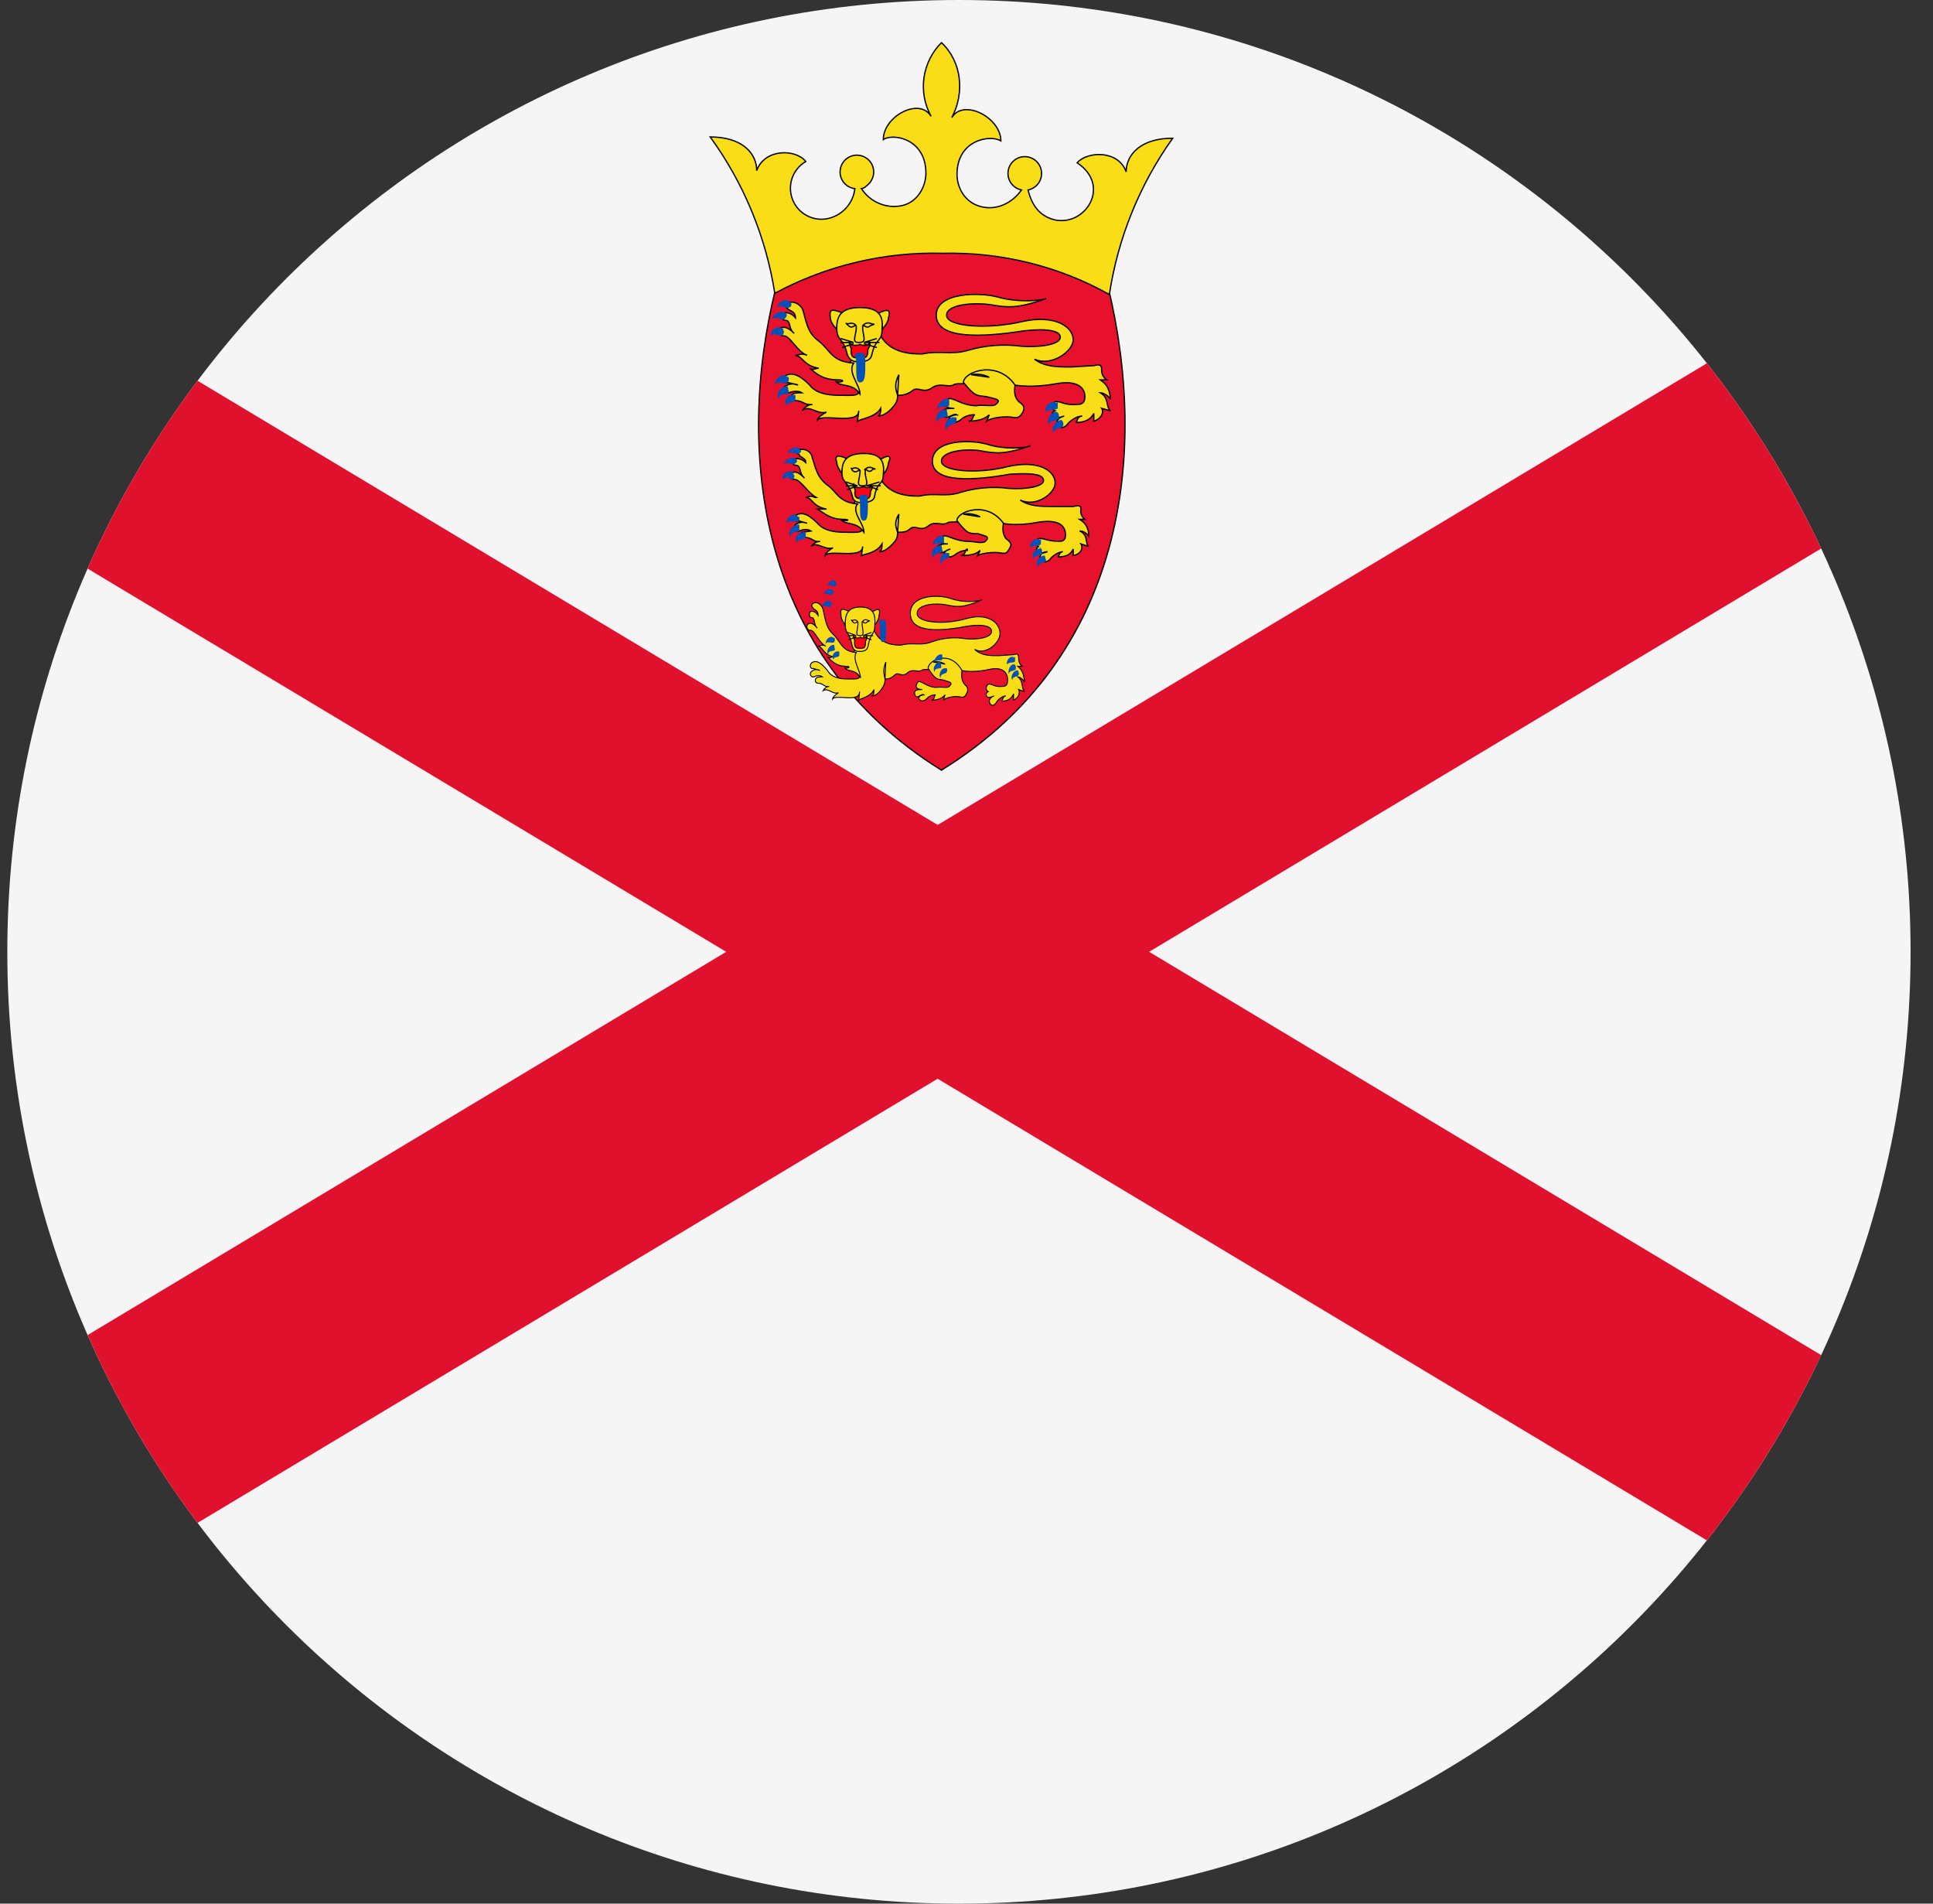 <svg width="65" height="64" viewBox="0 0 65 64" fill="none" xmlns="http://www.w3.org/2000/svg">
<rect x="0" y="0" width="65" height="64" fill="#333333" stroke="none"/>
<g id="Rounded=Jersey (JE)">
<g clip-path="url(#clip0_2909_185372)">
<g id="Group">
<path id="Vector" d="M-21.804 0H84.863V64H-21.804V0Z" fill="#F5F5F5"/>
<path id="Vector_2" fill-rule="evenodd" clip-rule="evenodd" d="M-21.804 0V4.267L24.419 32L-21.804 59.733V64H-14.693L31.53 36.267L77.752 64H84.863V59.733L38.641 32L84.863 4.267V0H77.752L31.53 27.733L-14.693 0H-21.804Z" fill="#DF112D"/>
<g id="Group_2">
<path id="Vector_3" d="M37.261 9.643C38.609 15.204 37.869 22.066 31.657 25.892C25.489 22.066 24.706 15.204 26.097 9.643C27.576 8.341 34.178 7.516 37.261 9.643V9.643Z" fill="#E8112D" stroke="black" stroke-width="0.043"/>
<path id="Vector_4" d="M31.701 8.516C33.656 8.469 35.612 8.949 37.304 9.902C37.59 8.007 38.32 6.207 39.434 4.647C38.346 4.647 37.869 5.212 37.869 5.778C37.61 5.038 36.565 5.081 36.22 5.472C37.393 6.254 36.479 7.644 35.437 7.385C34.957 7.253 34.698 6.908 34.57 6.386C34.708 6.358 34.83 6.281 34.914 6.168C34.997 6.055 35.036 5.916 35.022 5.776C35.008 5.636 34.943 5.507 34.839 5.412C34.735 5.318 34.6 5.266 34.46 5.266C34.319 5.266 34.184 5.318 34.08 5.412C33.976 5.507 33.911 5.636 33.897 5.776C33.883 5.916 33.922 6.055 34.006 6.168C34.089 6.281 34.212 6.358 34.349 6.386C34.047 6.82 33.525 7.079 33.005 6.951C32.437 6.82 32.181 6.297 32.181 5.863C32.181 4.69 33.308 4.519 33.656 4.736C33.656 3.954 32.397 3.3 32.006 3.954C32.44 3.129 32.351 2.084 31.658 1.433C31.339 1.752 31.133 2.167 31.07 2.614C31.007 3.061 31.091 3.516 31.309 3.911C30.918 3.257 29.702 3.911 29.702 4.693C30.008 4.473 31.135 4.647 31.135 5.82C31.135 6.254 30.876 6.777 30.353 6.908C30.091 6.968 29.818 6.945 29.57 6.843C29.322 6.741 29.111 6.565 28.966 6.34C29.052 6.34 29.137 6.254 29.226 6.169C29.313 6.076 29.366 5.957 29.377 5.83C29.388 5.704 29.356 5.577 29.286 5.471C29.216 5.365 29.112 5.285 28.992 5.245C28.871 5.205 28.74 5.207 28.621 5.25C28.501 5.294 28.4 5.376 28.333 5.484C28.266 5.592 28.238 5.72 28.252 5.846C28.267 5.972 28.323 6.09 28.413 6.18C28.502 6.27 28.62 6.328 28.746 6.343C28.719 6.577 28.622 6.798 28.467 6.976C28.312 7.154 28.107 7.28 27.878 7.339C27.635 7.401 27.377 7.373 27.153 7.26C26.928 7.147 26.752 6.957 26.657 6.724C26.562 6.492 26.554 6.233 26.634 5.995C26.715 5.757 26.879 5.556 27.096 5.429C26.748 4.996 25.709 4.996 25.446 5.735C25.446 5.166 24.97 4.604 23.882 4.604C25.011 6.16 25.756 7.961 26.054 9.86C27.787 8.927 29.733 8.464 31.701 8.516V8.516Z" fill="#F9DD16" stroke="black" stroke-width="0.043"/>
<g id="Group_3">
<path id="Vector_5" d="M36.394 13.988C36.216 13.988 36.216 14.204 36.177 14.204C36.522 14.204 36.696 14.073 36.781 13.899V14.162C37.044 14.073 37.13 13.856 37.044 13.728L37.346 13.813C37.176 13.682 37.304 13.38 37.002 13.205C37.087 13.205 37.261 13.291 37.346 13.422C37.304 13.12 37.261 12.946 37.002 12.772H37.215C37.159 12.733 37.113 12.681 37.083 12.62C37.053 12.559 37.04 12.491 37.044 12.423C37.044 12.249 36.955 12.249 36.785 12.292L36.002 12.338C35.565 12.338 35.131 12.338 34.786 12.075C35.348 12.338 36.088 11.815 36.088 11.424C36.088 10.99 35.483 10.556 34.349 10.816C33.222 11.076 31.832 10.99 31.832 10.599C31.832 10.208 32.827 10.165 33.35 10.251C33.873 10.34 34.221 10.382 35.178 10.037C34.957 10.123 34.178 10.165 33.57 9.991C32.962 9.817 31.483 9.817 31.483 10.596C31.483 11.424 33.048 11.339 34.434 11.122C35.217 11.033 35.654 11.122 35.654 11.335C35.654 11.598 34.914 11.684 34.349 11.641C33.754 11.561 33.148 11.606 32.571 11.772C32.002 11.947 31.611 11.772 31.007 11.9C30.701 11.9 29.965 11.9 29.617 11.296C29.4 11.467 28.745 11.772 28.617 12.121C28.486 12.38 28.617 12.683 28.792 12.988C29.051 13.337 28.66 13.291 28.354 13.291C28.009 13.291 27.487 13.291 27.227 12.946C26.968 12.683 26.662 12.466 26.402 12.64C26.271 12.772 26.402 12.9 26.488 12.857L26.836 12.946C26.767 12.914 26.69 12.901 26.613 12.909C26.537 12.916 26.465 12.944 26.402 12.988C26.271 13.074 26.402 13.248 26.53 13.205C26.619 13.163 26.836 13.12 26.968 13.205C26.836 13.205 26.662 13.205 26.619 13.291C26.577 13.376 26.619 13.468 26.747 13.468C27.01 13.468 27.053 13.639 27.316 13.596C27.255 13.6 27.196 13.617 27.143 13.647C27.09 13.678 27.044 13.72 27.01 13.771C27.27 13.639 27.487 13.945 27.793 13.856C27.704 13.899 27.487 14.034 27.487 14.119C27.661 13.899 28.877 14.29 28.877 13.813L28.834 14.162C28.966 14.073 29.439 14.03 29.617 13.728C29.617 13.813 29.617 13.941 29.528 13.988C29.659 13.988 29.876 13.899 30.097 13.596C30.182 13.465 30.182 13.38 30.182 13.291C30.37 13.3 30.555 13.239 30.701 13.12C30.879 12.988 31.049 13.248 31.352 13.031C31.615 12.857 31.874 13.031 32.049 12.946C32.18 12.857 32.397 12.946 32.571 12.857C32.745 12.768 33.005 12.9 33.265 12.683C33.698 12.86 34.264 13.12 35.522 12.9C36.219 12.772 36.482 13.031 36.482 13.337C36.482 13.596 36.305 13.596 36.219 13.596C35.785 13.639 35.65 13.465 35.48 13.508C35.394 13.554 35.306 13.728 35.48 13.813C35.348 13.856 35.348 13.988 35.437 14.03C35.526 14.073 35.65 14.03 35.785 13.988C35.608 14.03 35.48 14.162 35.565 14.29C35.611 14.379 35.743 14.421 35.871 14.29C36.002 14.119 36.219 13.988 36.394 13.988V13.988ZM28.312 10.514C27.967 10.382 27.878 10.382 27.921 10.684C27.921 10.816 28.052 10.99 28.137 11.076C28.137 10.948 28.184 10.642 28.315 10.556L28.312 10.514Z" fill="#F9DD16" stroke="black" stroke-width="0.043"/>
<path id="Vector_6" d="M29.485 10.556C29.834 10.379 29.965 10.379 29.877 10.684C29.877 10.816 29.745 10.99 29.66 11.076C29.66 10.948 29.66 10.642 29.485 10.556Z" fill="#F9DD16" stroke="black" stroke-width="0.043"/>
<path id="Vector_7" d="M28.92 10.34C29.617 10.34 29.702 10.684 29.66 11.076C29.66 11.513 29.443 11.339 29.311 11.947C29.268 12.121 29.098 12.16 28.877 12.16C28.746 12.16 28.575 12.16 28.486 11.9C28.355 11.339 28.138 11.467 28.138 11.033C28.138 10.684 28.227 10.34 28.92 10.34Z" fill="#F9DD16" stroke="black" stroke-width="0.043"/>
<path id="Vector_8" d="M27.139 11.947C26.968 11.858 26.837 11.947 26.748 11.947C27.011 11.989 27.011 12.291 27.53 12.38C27.402 12.38 27.356 12.466 27.228 12.38C27.441 12.555 27.661 12.771 28.184 12.771C28.486 12.771 28.269 12.899 28.095 12.814C28.269 13.031 28.66 12.857 28.92 13.248C28.92 12.946 28.486 12.508 28.707 12.206C27.967 12.164 27.924 11.772 27.533 11.467C27.185 11.207 27.142 10.947 27.011 10.471C26.968 10.251 26.705 10.123 26.577 10.165C26.445 10.165 26.357 10.293 26.488 10.379C26.577 10.467 26.748 10.467 26.748 10.684C26.62 10.514 26.403 10.471 26.314 10.556C26.271 10.642 26.314 10.77 26.403 10.77C26.616 10.77 26.488 11.033 26.705 11.207C26.492 10.99 26.314 10.947 26.186 11.075C26.14 11.164 26.186 11.292 26.357 11.292C26.577 11.292 26.794 11.815 27.139 11.947V11.947ZM32.788 13.945C32.7 13.945 32.742 14.158 32.572 14.158C32.916 14.158 33.133 14.073 33.265 13.945L33.18 14.158C33.35 14.03 33.83 13.988 34.047 14.03C34.264 14.073 34.307 13.988 34.396 13.856C34.481 13.682 34.396 13.596 34.264 13.508C34.133 13.38 34.09 13.205 34.133 12.946C33.528 12.075 32.397 12.508 32.397 12.857C32.788 13.337 32.831 13.291 33.18 13.337C33.482 13.422 33.699 13.422 33.482 13.596C33.397 13.682 33.048 13.596 32.831 13.639C32.266 13.639 31.96 13.248 31.832 13.465C31.701 13.643 31.832 13.728 32.092 13.728C31.917 13.728 31.658 13.728 31.701 13.899C31.789 14.204 32.049 13.856 32.181 13.945C32.092 13.945 31.917 13.988 31.917 14.073C31.917 14.162 32.134 14.29 32.351 14.073C32.478 13.982 32.632 13.937 32.788 13.945V13.945Z" fill="#F9DD16" stroke="black" stroke-width="0.043"/>
</g>
<path id="Vector_9" d="M29.009 10.948V11.076C29.052 11.381 29.137 11.513 28.878 11.513C28.661 11.513 28.746 11.381 28.792 11.076V10.951M33.265 12.683C33.078 12.588 32.864 12.558 32.657 12.597L33.265 12.683ZM30.225 12.597C30.047 12.946 30.136 13.12 30.183 13.291L30.225 12.597ZM28.44 10.859C28.529 10.948 28.618 10.773 28.792 10.948C28.746 10.901 28.661 11.076 28.529 10.948L28.44 10.859ZM29.4 10.901C29.269 10.901 29.183 10.773 29.009 10.948C29.052 10.901 29.137 11.076 29.269 10.948L29.4 10.901Z" stroke="black" stroke-width="0.043"/>
<path id="Vector_10" d="M28.92 12.032C29.098 12.032 29.183 12.032 29.183 11.773C29.183 11.684 29.311 11.641 29.226 11.467C29.311 11.645 28.92 11.645 28.92 11.556C28.92 11.641 28.487 11.641 28.576 11.467C28.529 11.645 28.661 11.684 28.618 11.773C28.618 12.032 28.703 12.032 28.92 12.032V12.032Z" fill="#FF0016" stroke="black" stroke-width="0.043"/>
<g id="Vector_11">
<path d="M28.703 11.513L28.27 11.381L28.703 11.513ZM28.703 11.513H28.27H28.703ZM28.703 11.556L28.312 11.684L28.703 11.556ZM29.052 11.513L29.485 11.381L29.052 11.513ZM29.052 11.513H29.574H29.052ZM29.052 11.556L29.485 11.684Z" fill="black"/>
<path d="M29.052 11.556L29.485 11.684M28.703 11.513L28.27 11.381L28.703 11.513ZM28.703 11.513H28.27H28.703ZM28.703 11.556L28.312 11.684L28.703 11.556ZM29.052 11.513L29.485 11.381L29.052 11.513ZM29.052 11.513H29.574H29.052Z" stroke="black" stroke-width="0.043"/>
</g>
<path id="Vector_12" d="M26.577 10.165C26.446 9.988 26.14 10.165 26.14 10.34C26.229 10.208 26.403 10.382 26.531 10.34C26.577 10.34 26.663 10.251 26.577 10.162V10.165ZM26.446 10.556C26.314 10.379 25.969 10.556 25.969 10.731C26.055 10.599 26.229 10.773 26.36 10.731C26.403 10.731 26.488 10.599 26.446 10.553V10.556ZM26.357 11.076C26.186 10.901 25.88 11.076 25.923 11.293C26.012 11.165 26.186 11.293 26.271 11.293C26.357 11.25 26.403 11.122 26.314 11.079L26.357 11.076ZM26.488 12.683C26.314 12.508 26.055 12.729 26.055 12.946C26.14 12.768 26.357 12.946 26.488 12.857C26.488 12.857 26.577 12.729 26.488 12.644V12.683ZM26.488 12.989C26.275 12.946 26.055 13.248 26.186 13.422C26.186 13.205 26.446 13.291 26.531 13.205L26.488 12.989V12.989ZM26.748 13.291C26.535 13.205 26.314 13.469 26.446 13.639C26.446 13.508 26.705 13.554 26.748 13.465V13.252V13.291ZM31.832 13.771C31.615 13.728 31.398 13.984 31.526 14.204C31.526 13.988 31.79 14.073 31.875 13.988L31.832 13.771ZM32.092 14.03C31.878 13.988 31.701 14.29 31.832 14.464C31.832 14.251 32.092 14.29 32.135 14.204C32.181 14.162 32.181 14.03 32.135 14.03H32.092ZM31.918 13.426C31.743 13.337 31.484 13.597 31.526 13.771C31.615 13.593 31.832 13.728 31.918 13.639V13.465V13.426ZM35.523 13.856C35.349 13.813 35.178 14.119 35.263 14.29C35.263 14.119 35.523 14.162 35.612 14.076C35.612 13.988 35.612 13.856 35.523 13.856ZM35.523 13.554C35.349 13.422 35.089 13.682 35.178 13.856C35.263 13.728 35.48 13.813 35.569 13.728V13.508L35.523 13.554ZM35.701 14.119C35.48 14.119 35.31 14.421 35.438 14.553C35.438 14.375 35.697 14.421 35.74 14.336C35.786 14.247 35.74 14.158 35.697 14.119H35.701ZM28.92 11.858C29.052 11.858 29.098 11.9 29.098 12.164C29.098 12.597 29.098 12.857 28.92 12.857C28.792 12.857 28.792 12.644 28.792 12.292C28.792 12.121 28.792 11.989 28.746 12.032C28.746 11.9 28.792 11.858 28.924 11.858H28.92Z" fill="#0051BA"/>
<g id="Group_4">
<path id="Vector_13" d="M35.74 18.549C35.612 18.549 35.612 18.724 35.566 18.724C35.872 18.724 36.003 18.635 36.089 18.46V18.677C36.348 18.635 36.437 18.418 36.348 18.286L36.611 18.375C36.48 18.286 36.611 17.984 36.306 17.852C36.394 17.852 36.522 17.895 36.611 18.03C36.611 17.767 36.522 17.593 36.306 17.461H36.483C36.43 17.422 36.389 17.369 36.365 17.307C36.341 17.245 36.335 17.178 36.348 17.113C36.348 16.985 36.263 16.985 36.089 17.027H35.395C35.004 17.027 34.613 17.027 34.307 16.811C34.83 17.07 35.481 16.594 35.481 16.245C35.481 15.812 34.915 15.463 33.916 15.68C32.921 15.943 31.658 15.858 31.658 15.506C31.658 15.154 32.526 15.072 33.006 15.161C33.482 15.246 33.788 15.289 34.656 14.983C34.481 15.072 33.788 15.118 33.223 14.944C32.657 14.77 31.353 14.766 31.353 15.506C31.353 16.245 32.743 16.16 33.959 15.943C34.698 15.897 35.09 15.943 35.09 16.156C35.09 16.37 34.439 16.462 33.916 16.419C33.377 16.351 32.83 16.396 32.309 16.551C31.79 16.725 31.442 16.551 30.922 16.679C30.617 16.679 29.962 16.679 29.617 16.117C29.44 16.288 28.878 16.551 28.746 16.853C28.661 17.113 28.746 17.376 28.924 17.636C29.137 17.941 28.793 17.895 28.487 17.895C28.227 17.895 27.747 17.895 27.491 17.593C27.271 17.376 27.011 17.159 26.748 17.333C26.663 17.461 26.748 17.547 26.837 17.504L27.139 17.593C27.076 17.565 27.007 17.554 26.938 17.561C26.869 17.569 26.804 17.595 26.748 17.636C26.663 17.724 26.748 17.895 26.88 17.852C26.969 17.81 27.139 17.767 27.271 17.852L26.969 17.895C26.922 17.941 26.969 18.073 27.097 18.073C27.314 18.073 27.356 18.244 27.577 18.201C27.526 18.202 27.476 18.215 27.43 18.238C27.385 18.26 27.345 18.293 27.314 18.332C27.53 18.244 27.747 18.503 28.01 18.418C27.922 18.46 27.747 18.592 27.747 18.677C27.879 18.464 29.009 18.809 29.009 18.375L28.967 18.677C29.052 18.635 29.486 18.592 29.66 18.286C29.66 18.375 29.66 18.503 29.575 18.549C29.703 18.549 29.877 18.46 30.094 18.201C30.183 18.069 30.183 17.984 30.183 17.895C30.354 17.895 30.485 17.895 30.617 17.767C30.791 17.636 30.962 17.895 31.221 17.678C31.442 17.504 31.658 17.678 31.833 17.593C31.961 17.504 32.181 17.593 32.309 17.504C32.437 17.415 32.743 17.55 32.96 17.376C33.351 17.504 33.831 17.767 34.958 17.55C35.612 17.461 35.829 17.678 35.829 17.984C35.829 18.197 35.697 18.197 35.612 18.197C35.178 18.197 35.09 18.069 34.915 18.112C34.873 18.112 34.787 18.29 34.915 18.375C34.83 18.418 34.83 18.549 34.915 18.588C35.001 18.628 35.093 18.588 35.221 18.549C35.043 18.549 34.915 18.677 35.004 18.809C35.047 18.894 35.178 18.94 35.306 18.809C35.395 18.677 35.612 18.549 35.74 18.549V18.549ZM28.487 15.42C28.185 15.289 28.053 15.289 28.138 15.552C28.138 15.68 28.27 15.854 28.316 15.943C28.316 15.812 28.355 15.506 28.487 15.463V15.42Z" fill="#F9DD16" stroke="black" stroke-width="0.043"/>
<path id="Vector_14" d="M29.575 15.467C29.834 15.289 30.008 15.289 29.877 15.552C29.865 15.698 29.803 15.836 29.703 15.943C29.703 15.812 29.703 15.506 29.528 15.463L29.575 15.467Z" fill="#F9DD16" stroke="black" stroke-width="0.043"/>
<path id="Vector_15" d="M29.052 15.246C29.66 15.246 29.745 15.552 29.703 15.943C29.703 16.334 29.489 16.156 29.401 16.725C29.354 16.853 29.184 16.896 28.967 16.896C28.878 16.896 28.704 16.896 28.661 16.683C28.529 16.16 28.312 16.245 28.312 15.9C28.312 15.556 28.401 15.246 29.052 15.246V15.246Z" fill="#F9DD16" stroke="black" stroke-width="0.043"/>
<path id="Vector_16" d="M27.402 16.725C27.27 16.636 27.139 16.725 27.096 16.725C27.313 16.725 27.313 17.028 27.793 17.116H27.487C27.704 17.244 27.921 17.461 28.355 17.461C28.661 17.461 28.444 17.55 28.27 17.461C28.444 17.678 28.792 17.504 29.052 17.895C29.052 17.593 28.618 17.202 28.835 16.942C28.184 16.896 28.138 16.505 27.793 16.288C27.487 16.028 27.445 15.812 27.313 15.378C27.27 15.161 27.053 15.072 26.879 15.118C26.794 15.118 26.705 15.204 26.879 15.289C26.879 15.378 27.096 15.378 27.096 15.552C26.968 15.42 26.748 15.374 26.662 15.463C26.662 15.552 26.662 15.641 26.748 15.641C26.968 15.641 26.837 15.897 27.053 16.071C26.837 15.858 26.705 15.812 26.577 15.943C26.531 15.986 26.577 16.117 26.705 16.117C26.922 16.117 27.139 16.551 27.445 16.722L27.402 16.725ZM32.526 18.46C32.44 18.46 32.483 18.677 32.312 18.677C32.614 18.677 32.831 18.635 32.959 18.503L32.874 18.681C33.005 18.592 33.439 18.549 33.656 18.592C33.873 18.635 33.873 18.549 33.958 18.418C34.047 18.286 33.958 18.201 33.83 18.112C33.742 17.984 33.699 17.852 33.742 17.593C33.18 16.811 32.177 17.202 32.177 17.504C32.526 17.941 32.568 17.941 32.874 17.941C33.133 18.027 33.308 18.027 33.133 18.201C33.048 18.286 32.742 18.201 32.572 18.201C32.049 18.201 31.79 17.895 31.658 18.069C31.526 18.247 31.658 18.286 31.875 18.286C31.743 18.286 31.484 18.286 31.526 18.464C31.615 18.724 31.832 18.464 31.96 18.464C31.875 18.464 31.747 18.549 31.747 18.635C31.747 18.677 31.918 18.809 32.138 18.635C32.249 18.547 32.387 18.5 32.529 18.503L32.526 18.46Z" fill="#F9DD16" stroke="black" stroke-width="0.043"/>
</g>
<path id="Vector_17" d="M29.095 15.769V15.943C29.137 16.203 29.226 16.334 29.009 16.334C28.792 16.334 28.878 16.203 28.92 15.897V15.812M32.959 17.376C32.788 17.284 32.59 17.253 32.398 17.287L32.959 17.376ZM30.225 17.287C30.047 17.593 30.136 17.724 30.183 17.895L30.225 17.287ZM28.618 15.726C28.661 15.812 28.746 15.637 28.92 15.812C28.878 15.769 28.792 15.943 28.661 15.812L28.618 15.726ZM29.443 15.769C29.354 15.769 29.269 15.637 29.095 15.769C29.137 15.769 29.226 15.943 29.354 15.769H29.443Z" stroke="black" stroke-width="0.043"/>
<path id="Vector_18" d="M29.052 16.768C29.183 16.768 29.269 16.768 29.269 16.551C29.269 16.462 29.4 16.419 29.269 16.288C29.4 16.419 29.052 16.42 29.052 16.334C29.052 16.42 28.618 16.419 28.703 16.288C28.703 16.419 28.792 16.466 28.746 16.551C28.746 16.764 28.835 16.764 29.052 16.764V16.768Z" fill="#FF0016" stroke="black" stroke-width="0.043"/>
<g id="Vector_19">
<path d="M28.834 16.334L28.443 16.203L28.834 16.334ZM28.834 16.334H28.443H28.834ZM28.834 16.334L28.486 16.462L28.834 16.334ZM29.137 16.334L29.574 16.203L29.137 16.334ZM29.137 16.334H29.617H29.137ZM29.183 16.334L29.528 16.462Z" fill="black"/>
<path d="M29.183 16.334L29.528 16.462M28.834 16.334L28.443 16.203L28.834 16.334ZM28.834 16.334H28.443H28.834ZM28.834 16.334L28.486 16.462L28.834 16.334ZM29.137 16.334L29.574 16.203L29.137 16.334ZM29.137 16.334H29.617H29.137Z" stroke="black" stroke-width="0.043"/>
</g>
<path id="Vector_20" d="M26.922 15.118C26.794 14.94 26.488 15.118 26.488 15.246C26.619 15.161 26.747 15.289 26.879 15.246C26.879 15.246 27.011 15.161 26.879 15.118H26.922ZM26.794 15.463C26.705 15.289 26.356 15.463 26.356 15.595C26.445 15.506 26.619 15.637 26.705 15.595C26.747 15.595 26.836 15.506 26.794 15.463V15.463ZM26.705 15.897C26.577 15.769 26.271 15.897 26.314 16.117C26.402 15.986 26.577 16.117 26.662 16.117C26.705 16.117 26.747 15.94 26.662 15.94L26.705 15.897ZM26.836 17.376C26.705 17.198 26.445 17.376 26.445 17.589C26.53 17.461 26.705 17.589 26.879 17.504V17.376H26.836ZM26.836 17.636C26.662 17.636 26.445 17.895 26.577 18.069C26.577 17.856 26.79 17.895 26.879 17.856V17.636H26.836ZM27.096 17.895C26.883 17.852 26.662 18.073 26.794 18.244C26.794 18.112 27.053 18.158 27.096 18.069V17.895V17.895ZM31.658 18.332C31.441 18.332 31.224 18.546 31.398 18.766C31.398 18.549 31.611 18.635 31.7 18.549L31.658 18.332ZM31.875 18.592C31.7 18.549 31.526 18.809 31.658 18.983C31.658 18.766 31.875 18.809 31.917 18.724V18.592H31.875ZM31.743 18.027C31.572 17.941 31.309 18.201 31.398 18.332C31.441 18.201 31.658 18.332 31.743 18.244V18.069V18.027ZM34.957 18.46C34.829 18.375 34.655 18.677 34.744 18.809C34.744 18.677 34.957 18.677 35.046 18.635C35.046 18.549 35.046 18.418 34.957 18.418V18.46ZM34.957 18.158C34.829 18.027 34.566 18.286 34.655 18.418C34.74 18.286 34.914 18.418 35.003 18.286V18.112L34.957 18.158ZM35.135 18.677C34.914 18.677 34.786 18.94 34.914 19.068C34.914 18.894 35.131 18.94 35.178 18.855L35.131 18.677H35.135ZM29.051 16.636C29.137 16.636 29.183 16.636 29.183 16.896C29.183 17.287 29.183 17.504 29.051 17.504C28.92 17.504 28.92 17.333 28.92 17.028C28.92 16.853 28.92 16.725 28.877 16.768C28.877 16.679 28.877 16.636 29.051 16.636V16.636Z" fill="#0051BA"/>
<g id="Group_5">
<path id="Vector_21" d="M33.826 23.396C33.713 23.396 33.713 23.573 33.684 23.573C33.912 23.573 34.026 23.467 34.082 23.324V23.538C34.253 23.467 34.31 23.289 34.253 23.182L34.452 23.253C34.338 23.147 34.424 22.898 34.225 22.756C34.282 22.756 34.395 22.827 34.452 22.933C34.424 22.684 34.395 22.542 34.225 22.4H34.367C34.33 22.369 34.3 22.327 34.28 22.277C34.26 22.227 34.251 22.171 34.253 22.116C34.253 21.973 34.196 21.973 34.082 22.009L33.57 22.044C33.286 22.044 33.002 22.044 32.774 21.831C33.144 22.044 33.627 21.618 33.627 21.298C33.627 20.942 33.229 20.587 32.489 20.8C31.75 21.013 30.84 20.942 30.84 20.622C30.84 20.302 31.494 20.267 31.835 20.338C32.177 20.409 32.404 20.444 33.03 20.16C32.888 20.231 32.376 20.267 31.977 20.124C31.579 19.982 30.612 19.982 30.612 20.622C30.612 21.298 31.636 21.227 32.546 21.049C33.058 20.978 33.343 21.049 33.343 21.227C33.343 21.44 32.859 21.511 32.489 21.476C32.099 21.41 31.702 21.446 31.323 21.582C30.953 21.724 30.698 21.582 30.299 21.689C30.1 21.689 29.617 21.689 29.389 21.191C29.247 21.333 28.82 21.582 28.735 21.867C28.649 22.08 28.735 22.329 28.849 22.578C29.019 22.862 28.763 22.827 28.564 22.827C28.337 22.827 27.995 22.827 27.825 22.542C27.654 22.329 27.455 22.151 27.284 22.293C27.199 22.4 27.284 22.507 27.341 22.471L27.569 22.542C27.523 22.516 27.473 22.506 27.422 22.512C27.373 22.518 27.325 22.541 27.284 22.578C27.199 22.649 27.284 22.791 27.369 22.756C27.426 22.72 27.569 22.684 27.654 22.756C27.569 22.756 27.455 22.756 27.426 22.827C27.398 22.898 27.426 22.969 27.512 22.969C27.682 22.969 27.711 23.111 27.881 23.076C27.842 23.078 27.803 23.093 27.768 23.117C27.734 23.142 27.704 23.176 27.682 23.218C27.853 23.111 27.995 23.36 28.194 23.289C28.137 23.324 27.995 23.431 27.995 23.502C28.109 23.324 28.905 23.644 28.905 23.253L28.877 23.538C28.962 23.467 29.275 23.431 29.389 23.182C29.389 23.253 29.389 23.36 29.332 23.396C29.418 23.396 29.56 23.324 29.702 23.076C29.759 22.969 29.759 22.898 29.759 22.827C29.901 22.827 29.986 22.791 30.1 22.684C30.214 22.578 30.328 22.791 30.527 22.613C30.698 22.471 30.868 22.613 30.982 22.542C31.067 22.471 31.209 22.542 31.323 22.471C31.437 22.4 31.608 22.507 31.778 22.329C32.063 22.471 32.433 22.684 33.258 22.507C33.713 22.4 33.883 22.613 33.883 22.862C33.883 23.076 33.77 23.076 33.713 23.076C33.428 23.111 33.343 22.969 33.229 23.004C33.172 23.04 33.115 23.182 33.229 23.253C33.144 23.289 33.144 23.396 33.201 23.431C33.258 23.467 33.343 23.431 33.428 23.396C33.314 23.431 33.229 23.538 33.286 23.644C33.314 23.716 33.4 23.751 33.485 23.644C33.57 23.502 33.713 23.396 33.826 23.396V23.396ZM28.536 20.551C28.308 20.444 28.251 20.444 28.28 20.693C28.28 20.8 28.365 20.942 28.422 21.013C28.422 20.907 28.45 20.658 28.536 20.587V20.551Z" fill="#F9DD16" stroke="black" stroke-width="0.032"/>
<path id="Vector_22" d="M29.304 20.587C29.531 20.444 29.617 20.444 29.56 20.693C29.56 20.8 29.474 20.942 29.418 21.013C29.418 20.907 29.418 20.658 29.304 20.587Z" fill="#F9DD16" stroke="black" stroke-width="0.032"/>
<path id="Vector_23" d="M28.934 20.409C29.389 20.409 29.446 20.693 29.417 21.013C29.417 21.369 29.275 21.227 29.19 21.724C29.161 21.867 29.048 21.902 28.905 21.902C28.82 21.902 28.706 21.902 28.649 21.689C28.564 21.227 28.422 21.333 28.422 20.978C28.422 20.693 28.479 20.409 28.934 20.409V20.409Z" fill="#F9DD16" stroke="black" stroke-width="0.032"/>
<path id="Vector_24" d="M27.768 21.724C27.654 21.653 27.569 21.724 27.512 21.724C27.683 21.76 27.683 22.009 28.024 22.08C27.939 22.08 27.91 22.151 27.825 22.08C27.967 22.222 28.109 22.4 28.451 22.4C28.65 22.4 28.507 22.507 28.394 22.436C28.507 22.613 28.763 22.471 28.934 22.791C28.934 22.542 28.65 22.187 28.792 21.938C28.308 21.902 28.28 21.582 28.024 21.333C27.796 21.12 27.768 20.907 27.683 20.516C27.654 20.338 27.483 20.231 27.398 20.267C27.313 20.267 27.256 20.373 27.341 20.444C27.398 20.516 27.512 20.516 27.512 20.693C27.427 20.551 27.284 20.516 27.227 20.587C27.199 20.658 27.227 20.764 27.284 20.764C27.427 20.764 27.341 20.978 27.483 21.12C27.341 20.942 27.227 20.907 27.142 21.013C27.114 21.084 27.142 21.191 27.256 21.191C27.398 21.191 27.54 21.618 27.768 21.724V21.724ZM31.466 23.36C31.409 23.36 31.437 23.538 31.323 23.538C31.551 23.538 31.693 23.467 31.779 23.36L31.722 23.538C31.835 23.431 32.148 23.396 32.291 23.431C32.433 23.467 32.461 23.396 32.518 23.289C32.575 23.147 32.518 23.076 32.433 23.004C32.347 22.898 32.319 22.756 32.347 22.542C31.949 21.831 31.21 22.187 31.21 22.471C31.466 22.862 31.494 22.827 31.722 22.862C31.921 22.933 32.063 22.933 31.921 23.076C31.864 23.147 31.636 23.076 31.494 23.111C31.124 23.111 30.925 22.791 30.84 22.969C30.755 23.111 30.84 23.182 31.011 23.182C30.897 23.182 30.726 23.182 30.755 23.324C30.811 23.573 30.982 23.289 31.067 23.36C31.011 23.36 30.897 23.396 30.897 23.467C30.897 23.538 31.039 23.644 31.181 23.467C31.264 23.392 31.364 23.355 31.466 23.36V23.36Z" fill="#F9DD16" stroke="black" stroke-width="0.032"/>
</g>
<path id="Vector_25" d="M28.991 20.907V21.013C29.019 21.262 29.076 21.369 28.905 21.369C28.763 21.369 28.82 21.262 28.849 21.013V20.907M31.778 22.329C31.665 22.258 31.522 22.222 31.38 22.258L31.778 22.329ZM29.787 22.258C29.674 22.542 29.73 22.684 29.759 22.827L29.787 22.258ZM28.621 20.835C28.678 20.907 28.735 20.764 28.849 20.907C28.82 20.871 28.763 21.013 28.678 20.907L28.621 20.835ZM29.247 20.871C29.162 20.871 29.105 20.764 28.991 20.907C29.019 20.871 29.076 21.013 29.162 20.907L29.247 20.871Z" stroke="black" stroke-width="0.032"/>
<path id="Vector_26" d="M28.934 21.796C29.048 21.796 29.105 21.796 29.105 21.582C29.105 21.511 29.19 21.476 29.133 21.333C29.19 21.476 28.934 21.476 28.934 21.404C28.934 21.476 28.65 21.476 28.707 21.333C28.678 21.476 28.764 21.511 28.735 21.582C28.735 21.796 28.792 21.796 28.934 21.796V21.796Z" fill="#FF0016" stroke="black" stroke-width="0.032"/>
<g id="Vector_27">
<path d="M28.792 21.369L28.508 21.262L28.792 21.369ZM28.792 21.369H28.508H28.792ZM28.792 21.404L28.536 21.511L28.792 21.404ZM29.02 21.369L29.304 21.262L29.02 21.369ZM29.02 21.369H29.361H29.02ZM29.02 21.404L29.304 21.511Z" fill="black"/>
<path d="M29.02 21.404L29.304 21.511M28.792 21.369L28.508 21.262L28.792 21.369ZM28.792 21.369H28.508H28.792ZM28.792 21.404L28.536 21.511L28.792 21.404ZM29.02 21.369L29.304 21.262L29.02 21.369ZM29.02 21.369H29.361H29.02Z" stroke="black" stroke-width="0.032"/>
</g>
<path id="Vector_28" d="M28.105 19.57C28.02 19.438 27.817 19.57 27.817 19.698C27.874 19.602 27.992 19.733 28.077 19.698C28.105 19.698 28.166 19.634 28.105 19.57ZM28.02 19.861C27.931 19.733 27.7 19.861 27.7 19.993C27.757 19.893 27.874 20.025 27.963 19.993C27.992 19.993 28.049 19.893 28.02 19.861ZM27.963 20.252C27.846 20.124 27.643 20.252 27.672 20.416C27.729 20.32 27.846 20.416 27.903 20.416C27.963 20.38 27.992 20.284 27.931 20.252H27.963ZM28.049 21.461C27.931 21.33 27.757 21.49 27.757 21.653C27.817 21.525 27.963 21.653 28.049 21.589C28.049 21.589 28.105 21.49 28.049 21.426V21.461ZM28.049 21.685C27.906 21.653 27.757 21.881 27.846 22.012C27.846 21.849 28.02 21.913 28.077 21.849L28.049 21.685V21.685ZM28.226 21.913C28.077 21.849 27.931 22.044 28.02 22.176C28.02 22.076 28.194 22.108 28.223 22.044V21.881L28.226 21.913ZM31.629 22.272C31.483 22.24 31.337 22.436 31.426 22.599C31.426 22.436 31.601 22.5 31.657 22.436L31.629 22.272V22.272ZM31.803 22.468C31.661 22.436 31.54 22.663 31.625 22.795C31.625 22.631 31.803 22.663 31.832 22.599C31.86 22.564 31.86 22.468 31.832 22.468H31.803ZM31.686 22.012C31.572 21.948 31.394 22.144 31.426 22.272C31.483 22.144 31.629 22.24 31.686 22.176V22.044V22.012ZM34.104 22.34C33.986 22.304 33.869 22.535 33.926 22.663C33.926 22.535 34.104 22.567 34.16 22.5C34.16 22.436 34.16 22.34 34.104 22.34ZM34.104 22.108C33.986 22.012 33.812 22.208 33.869 22.34C33.929 22.24 34.072 22.304 34.132 22.24V22.08L34.104 22.108ZM34.217 22.535C34.075 22.535 33.958 22.763 34.043 22.859C34.043 22.731 34.221 22.763 34.249 22.695C34.278 22.631 34.249 22.567 34.217 22.535ZM29.68 20.836C29.769 20.836 29.798 20.871 29.798 21.063C29.798 21.39 29.798 21.586 29.68 21.586C29.595 21.586 29.595 21.422 29.595 21.159C29.595 21.031 29.595 20.935 29.567 20.967C29.567 20.868 29.595 20.836 29.68 20.836V20.836Z" fill="#0051BA"/>
</g>
</g>
</g>
</g>
<defs>
<clipPath id="clip0_2909_185372">
<path d="M0.246 32C0.246 14.327 14.573 0 32.246 0V0C49.919 0 64.246 14.327 64.246 32V32C64.246 49.673 49.919 64 32.246 64V64C14.573 64 0.246 49.673 0.246 32V32Z" fill="white"/>
</clipPath>
</defs>
</svg>
